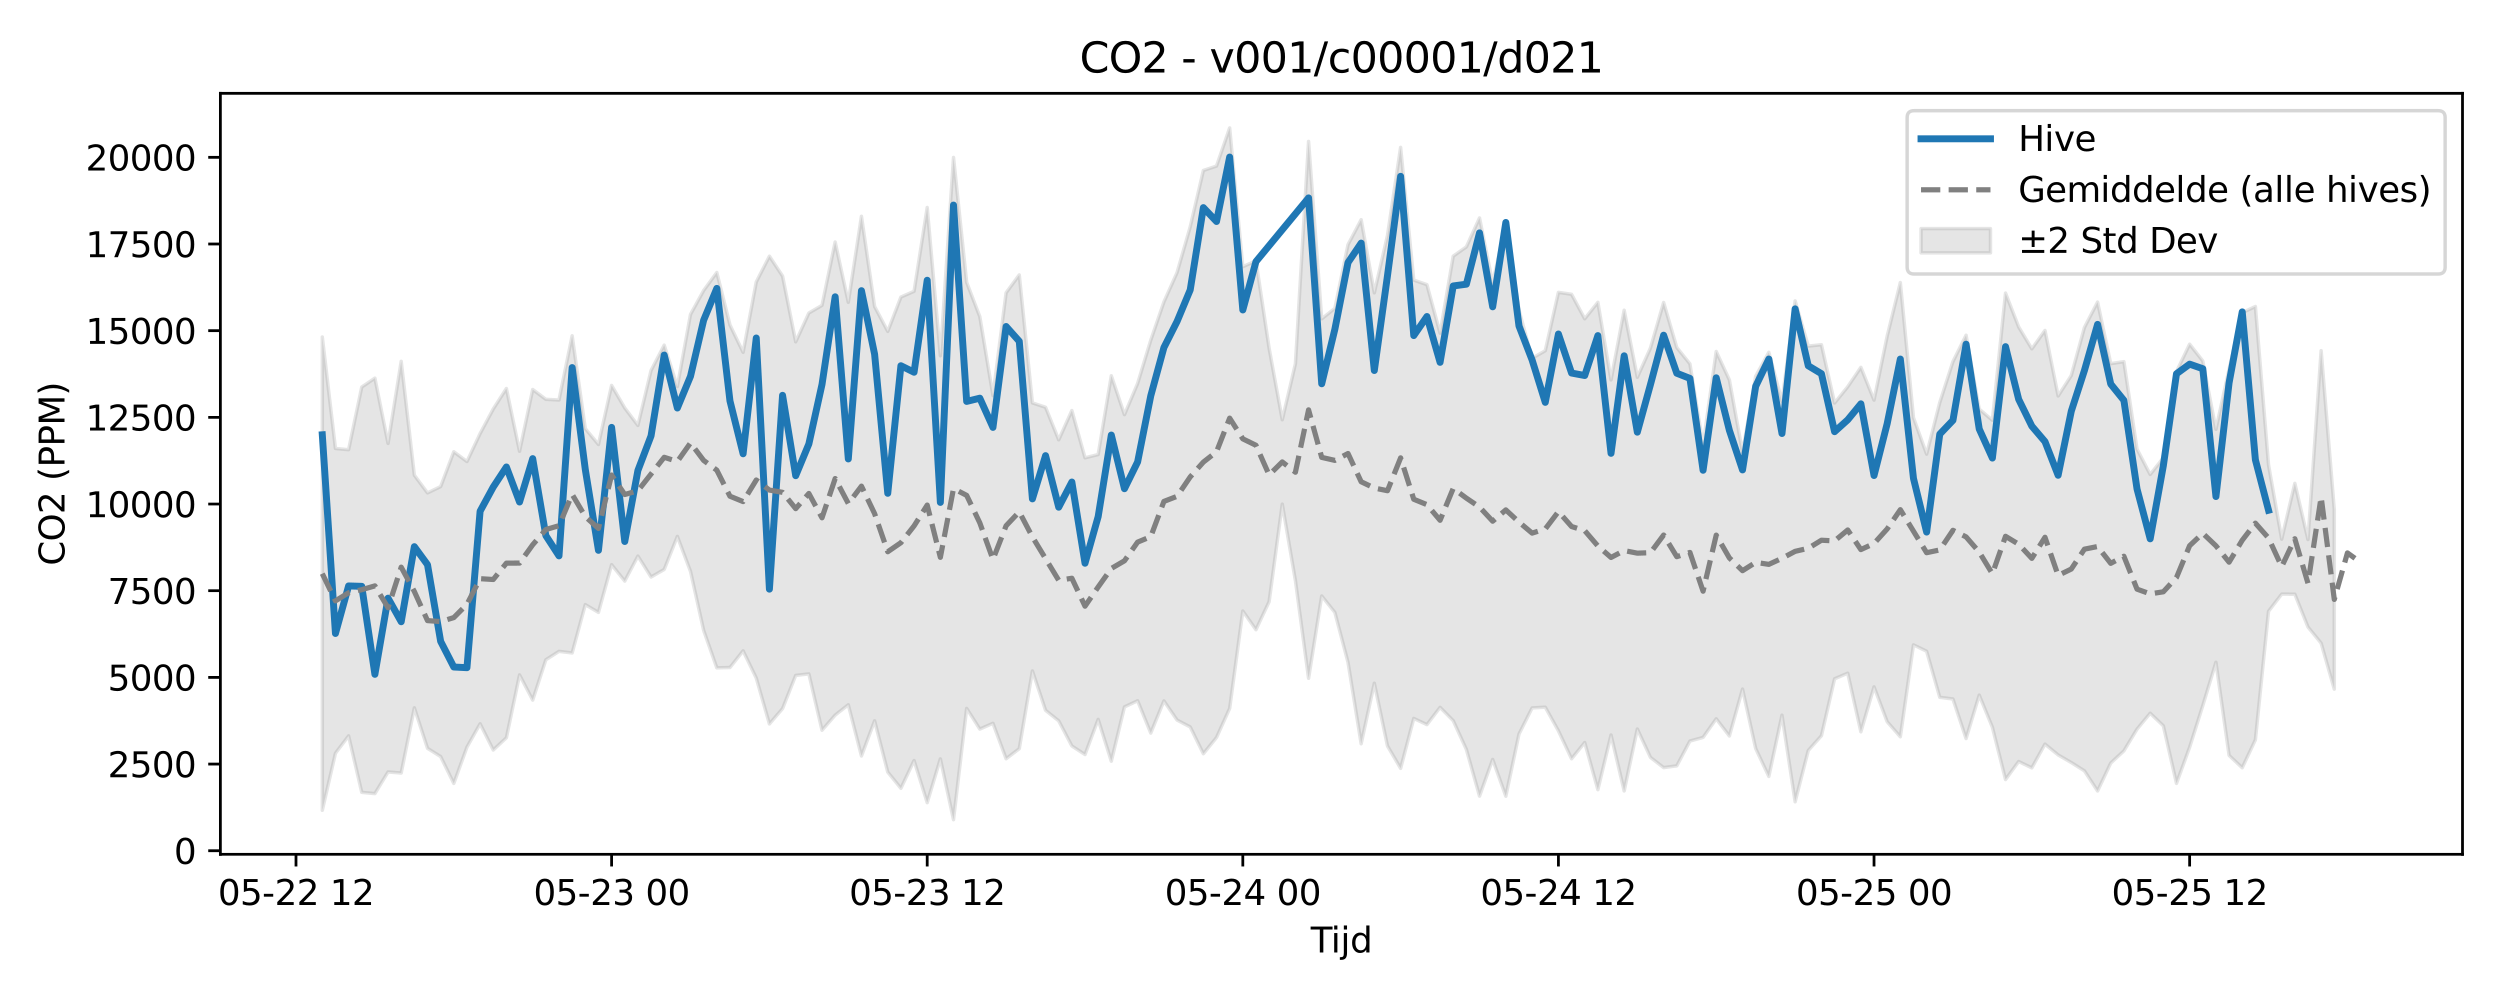 <?xml version="1.0" encoding="utf-8" standalone="no"?>
<!DOCTYPE svg PUBLIC "-//W3C//DTD SVG 1.1//EN"
  "http://www.w3.org/Graphics/SVG/1.1/DTD/svg11.dtd">
<svg xmlns:xlink="http://www.w3.org/1999/xlink" width="720pt" height="288pt" viewBox="0 0 720 288" xmlns="http://www.w3.org/2000/svg" version="1.1">
 <defs>
  <style type="text/css">*{stroke-linejoin: round; stroke-linecap: butt}</style>
 </defs>
 <g id="figure_1">
  <g id="patch_1">
   <path d="M 0 288 
L 720 288 
L 720 0 
L 0 0 
z
" style="fill: #ffffff"/>
  </g>
  <g id="axes_1">
   <g id="patch_2">
    <path d="M 63.47 246.04 
L 709.2 246.04 
L 709.2 26.88 
L 63.47 26.88 
z
" style="fill: #ffffff"/>
   </g>
   <g id="FillBetweenPolyCollection_1">
    <defs>
     <path id="m422fdb9f71" d="M 92.821 -190.948 
L 92.821 -54.625 
L 96.609 -71.061 
L 100.396 -76.075 
L 104.183 -59.799 
L 107.97 -59.438 
L 111.758 -65.676 
L 115.545 -65.373 
L 119.332 -84.146 
L 123.12 -72.485 
L 126.907 -70.106 
L 130.694 -62.361 
L 134.481 -72.821 
L 138.269 -79.545 
L 142.056 -71.996 
L 145.843 -75.524 
L 149.63 -93.636 
L 153.418 -86.373 
L 157.205 -97.991 
L 160.992 -100.406 
L 164.78 -99.948 
L 168.567 -113.867 
L 172.354 -111.625 
L 176.141 -125.377 
L 179.929 -120.646 
L 183.716 -127.853 
L 187.503 -121.816 
L 191.29 -123.994 
L 195.078 -133.522 
L 198.865 -123.439 
L 202.652 -106.45 
L 206.44 -95.656 
L 210.227 -95.756 
L 214.014 -100.557 
L 217.801 -92.726 
L 221.589 -79.505 
L 225.376 -83.924 
L 229.163 -93.48 
L 232.95 -93.916 
L 236.738 -77.69 
L 240.525 -82.037 
L 244.312 -85.028 
L 248.1 -70.269 
L 251.887 -80.404 
L 255.674 -65.638 
L 259.461 -60.966 
L 263.249 -68.969 
L 267.036 -56.829 
L 270.823 -69.446 
L 274.61 -51.922 
L 278.398 -83.982 
L 282.185 -78.02 
L 285.972 -79.689 
L 289.76 -69.478 
L 293.547 -72.38 
L 297.334 -94.777 
L 301.121 -83.423 
L 304.909 -80.396 
L 308.696 -73.161 
L 312.483 -70.69 
L 316.27 -80.816 
L 320.058 -68.766 
L 323.845 -84.403 
L 327.632 -86.184 
L 331.42 -76.872 
L 335.207 -86.14 
L 338.994 -80.619 
L 342.781 -78.638 
L 346.569 -70.921 
L 350.356 -75.596 
L 354.143 -83.992 
L 357.93 -112.03 
L 361.718 -106.64 
L 365.505 -114.723 
L 369.292 -142.817 
L 373.08 -120.758 
L 376.867 -92.64 
L 380.654 -116.365 
L 384.441 -111.619 
L 388.229 -97.233 
L 392.016 -73.786 
L 395.803 -91.236 
L 399.59 -73.176 
L 403.378 -66.712 
L 407.165 -81.093 
L 410.952 -79.309 
L 414.74 -84.278 
L 418.527 -80.445 
L 422.314 -72.169 
L 426.101 -58.717 
L 429.889 -69.278 
L 433.676 -58.687 
L 437.463 -76.573 
L 441.25 -84.109 
L 445.038 -84.329 
L 448.825 -77.517 
L 452.612 -69.471 
L 456.4 -74.154 
L 460.187 -60.564 
L 463.974 -76.321 
L 467.761 -60.206 
L 471.549 -78.045 
L 475.336 -69.867 
L 479.123 -66.929 
L 482.91 -67.434 
L 486.698 -74.581 
L 490.485 -75.623 
L 494.272 -80.983 
L 498.06 -76.041 
L 501.847 -89.546 
L 505.634 -72.434 
L 509.421 -64.38 
L 513.209 -82.028 
L 516.996 -57.079 
L 520.783 -71.865 
L 524.57 -76.105 
L 528.358 -92.501 
L 532.145 -94.121 
L 535.932 -77.233 
L 539.72 -90.185 
L 543.507 -80.142 
L 547.294 -75.803 
L 551.081 -102.276 
L 554.869 -100.438 
L 558.656 -87.167 
L 562.443 -86.692 
L 566.23 -75.29 
L 570.018 -87.81 
L 573.805 -78.551 
L 577.592 -63.486 
L 581.38 -68.685 
L 585.167 -66.849 
L 588.954 -73.694 
L 592.741 -70.583 
L 596.529 -68.382 
L 600.316 -65.993 
L 604.103 -60.2 
L 607.89 -68.237 
L 611.678 -71.747 
L 615.465 -78 
L 619.252 -82.588 
L 623.04 -78.966 
L 626.827 -62.384 
L 630.614 -72.805 
L 634.401 -84.78 
L 638.189 -97.265 
L 641.976 -70.442 
L 645.763 -66.88 
L 649.55 -74.924 
L 653.338 -111.958 
L 657.125 -116.889 
L 660.912 -116.873 
L 664.7 -107.408 
L 668.487 -102.768 
L 672.274 -89.523 
L 672.274 -141.22 
L 672.274 -141.22 
L 668.487 -187.023 
L 664.7 -132.605 
L 660.912 -148.796 
L 657.125 -132.721 
L 653.338 -154.123 
L 649.55 -199.734 
L 645.763 -197.934 
L 641.976 -181.742 
L 638.189 -164.345 
L 634.401 -184.036 
L 630.614 -188.878 
L 626.827 -180.976 
L 623.04 -156.161 
L 619.252 -151.35 
L 615.465 -158.649 
L 611.678 -183.848 
L 607.89 -183.277 
L 604.103 -201.002 
L 600.316 -193.692 
L 596.529 -179.85 
L 592.741 -173.967 
L 588.954 -192.833 
L 585.167 -187.537 
L 581.38 -193.841 
L 577.592 -203.603 
L 573.805 -166.96 
L 570.018 -170.183 
L 566.23 -191.46 
L 562.443 -183.849 
L 558.656 -172.08 
L 554.869 -157.206 
L 551.081 -167.712 
L 547.294 -206.623 
L 543.507 -191.198 
L 539.72 -172.759 
L 535.932 -182.206 
L 532.145 -176.616 
L 528.358 -171.931 
L 524.57 -188.724 
L 520.783 -188.321 
L 516.996 -201.349 
L 513.209 -172.388 
L 509.421 -186.54 
L 505.634 -179.637 
L 501.847 -157.739 
L 498.06 -178.587 
L 494.272 -186.78 
L 490.485 -159.851 
L 486.698 -183.21 
L 482.91 -187.927 
L 479.123 -200.887 
L 475.336 -187.782 
L 471.549 -179.335 
L 467.761 -198.662 
L 463.974 -178.584 
L 460.187 -200.94 
L 456.4 -196.189 
L 452.612 -203.249 
L 448.825 -203.803 
L 445.038 -186.994 
L 441.25 -184.815 
L 437.463 -198.717 
L 433.676 -223.613 
L 429.889 -206.515 
L 426.101 -225.233 
L 422.314 -216.9 
L 418.527 -214.226 
L 414.74 -192.039 
L 410.952 -206.019 
L 407.165 -207.335 
L 403.378 -245.561 
L 399.59 -220.168 
L 395.803 -203.659 
L 392.016 -224.727 
L 388.229 -217.546 
L 384.441 -199.201 
L 380.654 -196.176 
L 376.867 -247.278 
L 373.08 -183.243 
L 369.292 -167.109 
L 365.505 -187.717 
L 361.718 -212.88 
L 357.93 -211.19 
L 354.143 -251.158 
L 350.356 -240.179 
L 346.569 -238.912 
L 342.781 -222.661 
L 338.994 -209.502 
L 335.207 -201.047 
L 331.42 -190.024 
L 327.632 -177.552 
L 323.845 -168.58 
L 320.058 -179.786 
L 316.27 -157.089 
L 312.483 -156.15 
L 308.696 -169.771 
L 304.909 -161.327 
L 301.121 -170.712 
L 297.334 -171.963 
L 293.547 -208.825 
L 289.76 -203.691 
L 285.972 -174.055 
L 282.185 -196.809 
L 278.398 -206.679 
L 274.61 -242.655 
L 270.823 -185.535 
L 267.036 -228.25 
L 263.249 -204.106 
L 259.461 -202.444 
L 255.674 -192.559 
L 251.887 -199.729 
L 248.1 -225.713 
L 244.312 -200.933 
L 240.525 -218.305 
L 236.738 -200.058 
L 232.95 -197.851 
L 229.163 -189.545 
L 225.376 -208.496 
L 221.589 -214.212 
L 217.801 -206.787 
L 214.014 -186.531 
L 210.227 -194.426 
L 206.44 -209.525 
L 202.652 -204.342 
L 198.865 -197.45 
L 195.078 -176.664 
L 191.29 -188.603 
L 187.503 -181.297 
L 183.716 -165.474 
L 179.929 -170.514 
L 176.141 -177.007 
L 172.354 -159.99 
L 168.567 -164.56 
L 164.78 -191.294 
L 160.992 -172.8 
L 157.205 -172.995 
L 153.418 -175.834 
L 149.63 -158.026 
L 145.843 -176.112 
L 142.056 -170.213 
L 138.269 -163.13 
L 134.481 -155.081 
L 130.694 -157.903 
L 126.907 -147.866 
L 123.12 -146.049 
L 119.332 -151.148 
L 115.545 -183.943 
L 111.758 -160.276 
L 107.97 -179.096 
L 104.183 -176.531 
L 100.396 -158.489 
L 96.609 -158.839 
L 92.821 -190.948 
z
" style="stroke: #808080; stroke-opacity: 0.2"/>
    </defs>
    <g clip-path="url(#pbbea46feb4)">
     <use xlink:href="#m422fdb9f71" x="0" y="288" style="fill: #808080; fill-opacity: 0.2; stroke: #808080; stroke-opacity: 0.2"/>
    </g>
   </g>
   <g id="matplotlib.axis_1">
    <g id="xtick_1">
     <g id="line2d_1">
      <defs>
       <path id="meade1141a6" d="M 0 0 
L 0 3.5 
" style="stroke: #000000; stroke-width: 0.8"/>
      </defs>
      <g>
       <use xlink:href="#meade1141a6" x="85.247" y="246.04" style="stroke: #000000; stroke-width: 0.8"/>
      </g>
     </g>
     <g id="text_1">
      <!-- 05-22 12 -->
      <g transform="translate(62.766 260.638) scale(0.1 -0.1)">
       <defs>
        <path id="DejaVuSans-30" d="M 2034 4250 
Q 1547 4250 1301 3770 
Q 1056 3291 1056 2328 
Q 1056 1369 1301 889 
Q 1547 409 2034 409 
Q 2525 409 2770 889 
Q 3016 1369 3016 2328 
Q 3016 3291 2770 3770 
Q 2525 4250 2034 4250 
z
M 2034 4750 
Q 2819 4750 3233 4129 
Q 3647 3509 3647 2328 
Q 3647 1150 3233 529 
Q 2819 -91 2034 -91 
Q 1250 -91 836 529 
Q 422 1150 422 2328 
Q 422 3509 836 4129 
Q 1250 4750 2034 4750 
z
" transform="scale(0.016)"/>
        <path id="DejaVuSans-35" d="M 691 4666 
L 3169 4666 
L 3169 4134 
L 1269 4134 
L 1269 2991 
Q 1406 3038 1543 3061 
Q 1681 3084 1819 3084 
Q 2600 3084 3056 2656 
Q 3513 2228 3513 1497 
Q 3513 744 3044 326 
Q 2575 -91 1722 -91 
Q 1428 -91 1123 -41 
Q 819 9 494 109 
L 494 744 
Q 775 591 1075 516 
Q 1375 441 1709 441 
Q 2250 441 2565 725 
Q 2881 1009 2881 1497 
Q 2881 1984 2565 2268 
Q 2250 2553 1709 2553 
Q 1456 2553 1204 2497 
Q 953 2441 691 2322 
L 691 4666 
z
" transform="scale(0.016)"/>
        <path id="DejaVuSans-2d" d="M 313 2009 
L 1997 2009 
L 1997 1497 
L 313 1497 
L 313 2009 
z
" transform="scale(0.016)"/>
        <path id="DejaVuSans-32" d="M 1228 531 
L 3431 531 
L 3431 0 
L 469 0 
L 469 531 
Q 828 903 1448 1529 
Q 2069 2156 2228 2338 
Q 2531 2678 2651 2914 
Q 2772 3150 2772 3378 
Q 2772 3750 2511 3984 
Q 2250 4219 1831 4219 
Q 1534 4219 1204 4116 
Q 875 4013 500 3803 
L 500 4441 
Q 881 4594 1212 4672 
Q 1544 4750 1819 4750 
Q 2544 4750 2975 4387 
Q 3406 4025 3406 3419 
Q 3406 3131 3298 2873 
Q 3191 2616 2906 2266 
Q 2828 2175 2409 1742 
Q 1991 1309 1228 531 
z
" transform="scale(0.016)"/>
        <path id="DejaVuSans-20" transform="scale(0.016)"/>
        <path id="DejaVuSans-31" d="M 794 531 
L 1825 531 
L 1825 4091 
L 703 3866 
L 703 4441 
L 1819 4666 
L 2450 4666 
L 2450 531 
L 3481 531 
L 3481 0 
L 794 0 
L 794 531 
z
" transform="scale(0.016)"/>
       </defs>
       <use xlink:href="#DejaVuSans-30"/>
       <use xlink:href="#DejaVuSans-35" transform="translate(63.623 0)"/>
       <use xlink:href="#DejaVuSans-2d" transform="translate(127.246 0)"/>
       <use xlink:href="#DejaVuSans-32" transform="translate(163.33 0)"/>
       <use xlink:href="#DejaVuSans-32" transform="translate(226.953 0)"/>
       <use xlink:href="#DejaVuSans-20" transform="translate(290.576 0)"/>
       <use xlink:href="#DejaVuSans-31" transform="translate(322.363 0)"/>
       <use xlink:href="#DejaVuSans-32" transform="translate(385.986 0)"/>
      </g>
     </g>
    </g>
    <g id="xtick_2">
     <g id="line2d_2">
      <g>
       <use xlink:href="#meade1141a6" x="176.141" y="246.04" style="stroke: #000000; stroke-width: 0.8"/>
      </g>
     </g>
     <g id="text_2">
      <!-- 05-23 00 -->
      <g transform="translate(153.661 260.638) scale(0.1 -0.1)">
       <defs>
        <path id="DejaVuSans-33" d="M 2597 2516 
Q 3050 2419 3304 2112 
Q 3559 1806 3559 1356 
Q 3559 666 3084 287 
Q 2609 -91 1734 -91 
Q 1441 -91 1130 -33 
Q 819 25 488 141 
L 488 750 
Q 750 597 1062 519 
Q 1375 441 1716 441 
Q 2309 441 2620 675 
Q 2931 909 2931 1356 
Q 2931 1769 2642 2001 
Q 2353 2234 1838 2234 
L 1294 2234 
L 1294 2753 
L 1863 2753 
Q 2328 2753 2575 2939 
Q 2822 3125 2822 3475 
Q 2822 3834 2567 4026 
Q 2313 4219 1838 4219 
Q 1578 4219 1281 4162 
Q 984 4106 628 3988 
L 628 4550 
Q 988 4650 1302 4700 
Q 1616 4750 1894 4750 
Q 2613 4750 3031 4423 
Q 3450 4097 3450 3541 
Q 3450 3153 3228 2886 
Q 3006 2619 2597 2516 
z
" transform="scale(0.016)"/>
       </defs>
       <use xlink:href="#DejaVuSans-30"/>
       <use xlink:href="#DejaVuSans-35" transform="translate(63.623 0)"/>
       <use xlink:href="#DejaVuSans-2d" transform="translate(127.246 0)"/>
       <use xlink:href="#DejaVuSans-32" transform="translate(163.33 0)"/>
       <use xlink:href="#DejaVuSans-33" transform="translate(226.953 0)"/>
       <use xlink:href="#DejaVuSans-20" transform="translate(290.576 0)"/>
       <use xlink:href="#DejaVuSans-30" transform="translate(322.363 0)"/>
       <use xlink:href="#DejaVuSans-30" transform="translate(385.986 0)"/>
      </g>
     </g>
    </g>
    <g id="xtick_3">
     <g id="line2d_3">
      <g>
       <use xlink:href="#meade1141a6" x="267.036" y="246.04" style="stroke: #000000; stroke-width: 0.8"/>
      </g>
     </g>
     <g id="text_3">
      <!-- 05-23 12 -->
      <g transform="translate(244.555 260.638) scale(0.1 -0.1)">
       <use xlink:href="#DejaVuSans-30"/>
       <use xlink:href="#DejaVuSans-35" transform="translate(63.623 0)"/>
       <use xlink:href="#DejaVuSans-2d" transform="translate(127.246 0)"/>
       <use xlink:href="#DejaVuSans-32" transform="translate(163.33 0)"/>
       <use xlink:href="#DejaVuSans-33" transform="translate(226.953 0)"/>
       <use xlink:href="#DejaVuSans-20" transform="translate(290.576 0)"/>
       <use xlink:href="#DejaVuSans-31" transform="translate(322.363 0)"/>
       <use xlink:href="#DejaVuSans-32" transform="translate(385.986 0)"/>
      </g>
     </g>
    </g>
    <g id="xtick_4">
     <g id="line2d_4">
      <g>
       <use xlink:href="#meade1141a6" x="357.93" y="246.04" style="stroke: #000000; stroke-width: 0.8"/>
      </g>
     </g>
     <g id="text_4">
      <!-- 05-24 00 -->
      <g transform="translate(335.45 260.638) scale(0.1 -0.1)">
       <defs>
        <path id="DejaVuSans-34" d="M 2419 4116 
L 825 1625 
L 2419 1625 
L 2419 4116 
z
M 2253 4666 
L 3047 4666 
L 3047 1625 
L 3713 1625 
L 3713 1100 
L 3047 1100 
L 3047 0 
L 2419 0 
L 2419 1100 
L 313 1100 
L 313 1709 
L 2253 4666 
z
" transform="scale(0.016)"/>
       </defs>
       <use xlink:href="#DejaVuSans-30"/>
       <use xlink:href="#DejaVuSans-35" transform="translate(63.623 0)"/>
       <use xlink:href="#DejaVuSans-2d" transform="translate(127.246 0)"/>
       <use xlink:href="#DejaVuSans-32" transform="translate(163.33 0)"/>
       <use xlink:href="#DejaVuSans-34" transform="translate(226.953 0)"/>
       <use xlink:href="#DejaVuSans-20" transform="translate(290.576 0)"/>
       <use xlink:href="#DejaVuSans-30" transform="translate(322.363 0)"/>
       <use xlink:href="#DejaVuSans-30" transform="translate(385.986 0)"/>
      </g>
     </g>
    </g>
    <g id="xtick_5">
     <g id="line2d_5">
      <g>
       <use xlink:href="#meade1141a6" x="448.825" y="246.04" style="stroke: #000000; stroke-width: 0.8"/>
      </g>
     </g>
     <g id="text_5">
      <!-- 05-24 12 -->
      <g transform="translate(426.345 260.638) scale(0.1 -0.1)">
       <use xlink:href="#DejaVuSans-30"/>
       <use xlink:href="#DejaVuSans-35" transform="translate(63.623 0)"/>
       <use xlink:href="#DejaVuSans-2d" transform="translate(127.246 0)"/>
       <use xlink:href="#DejaVuSans-32" transform="translate(163.33 0)"/>
       <use xlink:href="#DejaVuSans-34" transform="translate(226.953 0)"/>
       <use xlink:href="#DejaVuSans-20" transform="translate(290.576 0)"/>
       <use xlink:href="#DejaVuSans-31" transform="translate(322.363 0)"/>
       <use xlink:href="#DejaVuSans-32" transform="translate(385.986 0)"/>
      </g>
     </g>
    </g>
    <g id="xtick_6">
     <g id="line2d_6">
      <g>
       <use xlink:href="#meade1141a6" x="539.72" y="246.04" style="stroke: #000000; stroke-width: 0.8"/>
      </g>
     </g>
     <g id="text_6">
      <!-- 05-25 00 -->
      <g transform="translate(517.239 260.638) scale(0.1 -0.1)">
       <use xlink:href="#DejaVuSans-30"/>
       <use xlink:href="#DejaVuSans-35" transform="translate(63.623 0)"/>
       <use xlink:href="#DejaVuSans-2d" transform="translate(127.246 0)"/>
       <use xlink:href="#DejaVuSans-32" transform="translate(163.33 0)"/>
       <use xlink:href="#DejaVuSans-35" transform="translate(226.953 0)"/>
       <use xlink:href="#DejaVuSans-20" transform="translate(290.576 0)"/>
       <use xlink:href="#DejaVuSans-30" transform="translate(322.363 0)"/>
       <use xlink:href="#DejaVuSans-30" transform="translate(385.986 0)"/>
      </g>
     </g>
    </g>
    <g id="xtick_7">
     <g id="line2d_7">
      <g>
       <use xlink:href="#meade1141a6" x="630.614" y="246.04" style="stroke: #000000; stroke-width: 0.8"/>
      </g>
     </g>
     <g id="text_7">
      <!-- 05-25 12 -->
      <g transform="translate(608.134 260.638) scale(0.1 -0.1)">
       <use xlink:href="#DejaVuSans-30"/>
       <use xlink:href="#DejaVuSans-35" transform="translate(63.623 0)"/>
       <use xlink:href="#DejaVuSans-2d" transform="translate(127.246 0)"/>
       <use xlink:href="#DejaVuSans-32" transform="translate(163.33 0)"/>
       <use xlink:href="#DejaVuSans-35" transform="translate(226.953 0)"/>
       <use xlink:href="#DejaVuSans-20" transform="translate(290.576 0)"/>
       <use xlink:href="#DejaVuSans-31" transform="translate(322.363 0)"/>
       <use xlink:href="#DejaVuSans-32" transform="translate(385.986 0)"/>
      </g>
     </g>
    </g>
    <g id="text_8">
     <!-- Tijd -->
     <g transform="translate(377.485 274.317) scale(0.1 -0.1)">
      <defs>
       <path id="DejaVuSans-54" d="M -19 4666 
L 3928 4666 
L 3928 4134 
L 2272 4134 
L 2272 0 
L 1638 0 
L 1638 4134 
L -19 4134 
L -19 4666 
z
" transform="scale(0.016)"/>
       <path id="DejaVuSans-69" d="M 603 3500 
L 1178 3500 
L 1178 0 
L 603 0 
L 603 3500 
z
M 603 4863 
L 1178 4863 
L 1178 4134 
L 603 4134 
L 603 4863 
z
" transform="scale(0.016)"/>
       <path id="DejaVuSans-6a" d="M 603 3500 
L 1178 3500 
L 1178 -63 
Q 1178 -731 923 -1031 
Q 669 -1331 103 -1331 
L -116 -1331 
L -116 -844 
L 38 -844 
Q 366 -844 484 -692 
Q 603 -541 603 -63 
L 603 3500 
z
M 603 4863 
L 1178 4863 
L 1178 4134 
L 603 4134 
L 603 4863 
z
" transform="scale(0.016)"/>
       <path id="DejaVuSans-64" d="M 2906 2969 
L 2906 4863 
L 3481 4863 
L 3481 0 
L 2906 0 
L 2906 525 
Q 2725 213 2448 61 
Q 2172 -91 1784 -91 
Q 1150 -91 751 415 
Q 353 922 353 1747 
Q 353 2572 751 3078 
Q 1150 3584 1784 3584 
Q 2172 3584 2448 3432 
Q 2725 3281 2906 2969 
z
M 947 1747 
Q 947 1113 1208 752 
Q 1469 391 1925 391 
Q 2381 391 2643 752 
Q 2906 1113 2906 1747 
Q 2906 2381 2643 2742 
Q 2381 3103 1925 3103 
Q 1469 3103 1208 2742 
Q 947 2381 947 1747 
z
" transform="scale(0.016)"/>
      </defs>
      <use xlink:href="#DejaVuSans-54"/>
      <use xlink:href="#DejaVuSans-69" transform="translate(57.959 0)"/>
      <use xlink:href="#DejaVuSans-6a" transform="translate(85.742 0)"/>
      <use xlink:href="#DejaVuSans-64" transform="translate(113.525 0)"/>
     </g>
    </g>
   </g>
   <g id="matplotlib.axis_2">
    <g id="ytick_1">
     <g id="line2d_8">
      <defs>
       <path id="m7605acd6dc" d="M 0 0 
L -3.5 0 
" style="stroke: #000000; stroke-width: 0.8"/>
      </defs>
      <g>
       <use xlink:href="#m7605acd6dc" x="63.47" y="245.012" style="stroke: #000000; stroke-width: 0.8"/>
      </g>
     </g>
     <g id="text_9">
      <!-- 0 -->
      <g transform="translate(50.108 248.811) scale(0.1 -0.1)">
       <use xlink:href="#DejaVuSans-30"/>
      </g>
     </g>
    </g>
    <g id="ytick_2">
     <g id="line2d_9">
      <g>
       <use xlink:href="#m7605acd6dc" x="63.47" y="220.05" style="stroke: #000000; stroke-width: 0.8"/>
      </g>
     </g>
     <g id="text_10">
      <!-- 2500 -->
      <g transform="translate(31.02 223.849) scale(0.1 -0.1)">
       <use xlink:href="#DejaVuSans-32"/>
       <use xlink:href="#DejaVuSans-35" transform="translate(63.623 0)"/>
       <use xlink:href="#DejaVuSans-30" transform="translate(127.246 0)"/>
       <use xlink:href="#DejaVuSans-30" transform="translate(190.869 0)"/>
      </g>
     </g>
    </g>
    <g id="ytick_3">
     <g id="line2d_10">
      <g>
       <use xlink:href="#m7605acd6dc" x="63.47" y="195.087" style="stroke: #000000; stroke-width: 0.8"/>
      </g>
     </g>
     <g id="text_11">
      <!-- 5000 -->
      <g transform="translate(31.02 198.886) scale(0.1 -0.1)">
       <use xlink:href="#DejaVuSans-35"/>
       <use xlink:href="#DejaVuSans-30" transform="translate(63.623 0)"/>
       <use xlink:href="#DejaVuSans-30" transform="translate(127.246 0)"/>
       <use xlink:href="#DejaVuSans-30" transform="translate(190.869 0)"/>
      </g>
     </g>
    </g>
    <g id="ytick_4">
     <g id="line2d_11">
      <g>
       <use xlink:href="#m7605acd6dc" x="63.47" y="170.124" style="stroke: #000000; stroke-width: 0.8"/>
      </g>
     </g>
     <g id="text_12">
      <!-- 7500 -->
      <g transform="translate(31.02 173.924) scale(0.1 -0.1)">
       <defs>
        <path id="DejaVuSans-37" d="M 525 4666 
L 3525 4666 
L 3525 4397 
L 1831 0 
L 1172 0 
L 2766 4134 
L 525 4134 
L 525 4666 
z
" transform="scale(0.016)"/>
       </defs>
       <use xlink:href="#DejaVuSans-37"/>
       <use xlink:href="#DejaVuSans-35" transform="translate(63.623 0)"/>
       <use xlink:href="#DejaVuSans-30" transform="translate(127.246 0)"/>
       <use xlink:href="#DejaVuSans-30" transform="translate(190.869 0)"/>
      </g>
     </g>
    </g>
    <g id="ytick_5">
     <g id="line2d_12">
      <g>
       <use xlink:href="#m7605acd6dc" x="63.47" y="145.162" style="stroke: #000000; stroke-width: 0.8"/>
      </g>
     </g>
     <g id="text_13">
      <!-- 10000 -->
      <g transform="translate(24.657 148.961) scale(0.1 -0.1)">
       <use xlink:href="#DejaVuSans-31"/>
       <use xlink:href="#DejaVuSans-30" transform="translate(63.623 0)"/>
       <use xlink:href="#DejaVuSans-30" transform="translate(127.246 0)"/>
       <use xlink:href="#DejaVuSans-30" transform="translate(190.869 0)"/>
       <use xlink:href="#DejaVuSans-30" transform="translate(254.492 0)"/>
      </g>
     </g>
    </g>
    <g id="ytick_6">
     <g id="line2d_13">
      <g>
       <use xlink:href="#m7605acd6dc" x="63.47" y="120.199" style="stroke: #000000; stroke-width: 0.8"/>
      </g>
     </g>
     <g id="text_14">
      <!-- 12500 -->
      <g transform="translate(24.657 123.998) scale(0.1 -0.1)">
       <use xlink:href="#DejaVuSans-31"/>
       <use xlink:href="#DejaVuSans-32" transform="translate(63.623 0)"/>
       <use xlink:href="#DejaVuSans-35" transform="translate(127.246 0)"/>
       <use xlink:href="#DejaVuSans-30" transform="translate(190.869 0)"/>
       <use xlink:href="#DejaVuSans-30" transform="translate(254.492 0)"/>
      </g>
     </g>
    </g>
    <g id="ytick_7">
     <g id="line2d_14">
      <g>
       <use xlink:href="#m7605acd6dc" x="63.47" y="95.237" style="stroke: #000000; stroke-width: 0.8"/>
      </g>
     </g>
     <g id="text_15">
      <!-- 15000 -->
      <g transform="translate(24.657 99.036) scale(0.1 -0.1)">
       <use xlink:href="#DejaVuSans-31"/>
       <use xlink:href="#DejaVuSans-35" transform="translate(63.623 0)"/>
       <use xlink:href="#DejaVuSans-30" transform="translate(127.246 0)"/>
       <use xlink:href="#DejaVuSans-30" transform="translate(190.869 0)"/>
       <use xlink:href="#DejaVuSans-30" transform="translate(254.492 0)"/>
      </g>
     </g>
    </g>
    <g id="ytick_8">
     <g id="line2d_15">
      <g>
       <use xlink:href="#m7605acd6dc" x="63.47" y="70.274" style="stroke: #000000; stroke-width: 0.8"/>
      </g>
     </g>
     <g id="text_16">
      <!-- 17500 -->
      <g transform="translate(24.657 74.073) scale(0.1 -0.1)">
       <use xlink:href="#DejaVuSans-31"/>
       <use xlink:href="#DejaVuSans-37" transform="translate(63.623 0)"/>
       <use xlink:href="#DejaVuSans-35" transform="translate(127.246 0)"/>
       <use xlink:href="#DejaVuSans-30" transform="translate(190.869 0)"/>
       <use xlink:href="#DejaVuSans-30" transform="translate(254.492 0)"/>
      </g>
     </g>
    </g>
    <g id="ytick_9">
     <g id="line2d_16">
      <g>
       <use xlink:href="#m7605acd6dc" x="63.47" y="45.311" style="stroke: #000000; stroke-width: 0.8"/>
      </g>
     </g>
     <g id="text_17">
      <!-- 20000 -->
      <g transform="translate(24.657 49.111) scale(0.1 -0.1)">
       <use xlink:href="#DejaVuSans-32"/>
       <use xlink:href="#DejaVuSans-30" transform="translate(63.623 0)"/>
       <use xlink:href="#DejaVuSans-30" transform="translate(127.246 0)"/>
       <use xlink:href="#DejaVuSans-30" transform="translate(190.869 0)"/>
       <use xlink:href="#DejaVuSans-30" transform="translate(254.492 0)"/>
      </g>
     </g>
    </g>
    <g id="text_18">
     <!-- CO2 (PPM) -->
     <g transform="translate(18.578 162.903) rotate(-90) scale(0.1 -0.1)">
      <defs>
       <path id="DejaVuSans-43" d="M 4122 4306 
L 4122 3641 
Q 3803 3938 3442 4084 
Q 3081 4231 2675 4231 
Q 1875 4231 1450 3742 
Q 1025 3253 1025 2328 
Q 1025 1406 1450 917 
Q 1875 428 2675 428 
Q 3081 428 3442 575 
Q 3803 722 4122 1019 
L 4122 359 
Q 3791 134 3420 21 
Q 3050 -91 2638 -91 
Q 1578 -91 968 557 
Q 359 1206 359 2328 
Q 359 3453 968 4101 
Q 1578 4750 2638 4750 
Q 3056 4750 3426 4639 
Q 3797 4528 4122 4306 
z
" transform="scale(0.016)"/>
       <path id="DejaVuSans-4f" d="M 2522 4238 
Q 1834 4238 1429 3725 
Q 1025 3213 1025 2328 
Q 1025 1447 1429 934 
Q 1834 422 2522 422 
Q 3209 422 3611 934 
Q 4013 1447 4013 2328 
Q 4013 3213 3611 3725 
Q 3209 4238 2522 4238 
z
M 2522 4750 
Q 3503 4750 4090 4092 
Q 4678 3434 4678 2328 
Q 4678 1225 4090 567 
Q 3503 -91 2522 -91 
Q 1538 -91 948 565 
Q 359 1222 359 2328 
Q 359 3434 948 4092 
Q 1538 4750 2522 4750 
z
" transform="scale(0.016)"/>
       <path id="DejaVuSans-28" d="M 1984 4856 
Q 1566 4138 1362 3434 
Q 1159 2731 1159 2009 
Q 1159 1288 1364 580 
Q 1569 -128 1984 -844 
L 1484 -844 
Q 1016 -109 783 600 
Q 550 1309 550 2009 
Q 550 2706 781 3412 
Q 1013 4119 1484 4856 
L 1984 4856 
z
" transform="scale(0.016)"/>
       <path id="DejaVuSans-50" d="M 1259 4147 
L 1259 2394 
L 2053 2394 
Q 2494 2394 2734 2622 
Q 2975 2850 2975 3272 
Q 2975 3691 2734 3919 
Q 2494 4147 2053 4147 
L 1259 4147 
z
M 628 4666 
L 2053 4666 
Q 2838 4666 3239 4311 
Q 3641 3956 3641 3272 
Q 3641 2581 3239 2228 
Q 2838 1875 2053 1875 
L 1259 1875 
L 1259 0 
L 628 0 
L 628 4666 
z
" transform="scale(0.016)"/>
       <path id="DejaVuSans-4d" d="M 628 4666 
L 1569 4666 
L 2759 1491 
L 3956 4666 
L 4897 4666 
L 4897 0 
L 4281 0 
L 4281 4097 
L 3078 897 
L 2444 897 
L 1241 4097 
L 1241 0 
L 628 0 
L 628 4666 
z
" transform="scale(0.016)"/>
       <path id="DejaVuSans-29" d="M 513 4856 
L 1013 4856 
Q 1481 4119 1714 3412 
Q 1947 2706 1947 2009 
Q 1947 1309 1714 600 
Q 1481 -109 1013 -844 
L 513 -844 
Q 928 -128 1133 580 
Q 1338 1288 1338 2009 
Q 1338 2731 1133 3434 
Q 928 4138 513 4856 
z
" transform="scale(0.016)"/>
      </defs>
      <use xlink:href="#DejaVuSans-43"/>
      <use xlink:href="#DejaVuSans-4f" transform="translate(69.824 0)"/>
      <use xlink:href="#DejaVuSans-32" transform="translate(148.535 0)"/>
      <use xlink:href="#DejaVuSans-20" transform="translate(212.158 0)"/>
      <use xlink:href="#DejaVuSans-28" transform="translate(243.945 0)"/>
      <use xlink:href="#DejaVuSans-50" transform="translate(282.959 0)"/>
      <use xlink:href="#DejaVuSans-50" transform="translate(343.262 0)"/>
      <use xlink:href="#DejaVuSans-4d" transform="translate(403.564 0)"/>
      <use xlink:href="#DejaVuSans-29" transform="translate(489.844 0)"/>
     </g>
    </g>
   </g>
   <g id="line2d_17">
    <path d="M 92.821 125.222 
L 96.609 182.441 
L 100.396 168.75 
L 104.183 168.866 
L 107.97 194.205 
L 111.758 172.274 
L 115.545 179.061 
L 119.332 157.443 
L 123.12 162.621 
L 126.907 184.713 
L 130.694 192.101 
L 134.481 192.294 
L 138.269 147.232 
L 142.056 140.256 
L 145.843 134.491 
L 149.63 144.579 
L 153.418 132.085 
L 157.205 154.251 
L 160.992 160.089 
L 164.78 105.864 
L 168.567 135.217 
L 172.354 158.495 
L 176.141 123.088 
L 179.929 155.949 
L 183.716 135.496 
L 187.503 125.531 
L 191.29 102.256 
L 195.078 117.508 
L 198.865 108.37 
L 202.652 92.214 
L 206.44 83.061 
L 210.227 115.456 
L 214.014 130.687 
L 217.801 97.347 
L 221.589 169.675 
L 225.376 113.854 
L 229.163 136.997 
L 232.95 127.858 
L 236.738 110.703 
L 240.525 85.481 
L 244.312 132.175 
L 248.1 83.717 
L 251.887 102.026 
L 255.674 142.071 
L 259.461 105.335 
L 263.249 107.204 
L 267.036 80.715 
L 270.823 144.692 
L 274.61 59.061 
L 278.398 115.606 
L 282.185 114.677 
L 285.972 123.088 
L 289.76 94.032 
L 293.547 98.285 
L 297.334 143.674 
L 301.121 131.226 
L 304.909 146.075 
L 308.696 138.826 
L 312.483 162.211 
L 316.27 148.791 
L 320.058 125.298 
L 323.845 140.746 
L 327.632 133.045 
L 331.42 113.992 
L 335.207 100.096 
L 338.994 92.577 
L 342.781 83.494 
L 346.569 59.796 
L 350.356 63.79 
L 354.143 45.235 
L 357.93 89.265 
L 361.718 75.336 
L 376.867 56.997 
L 380.654 110.524 
L 384.441 94.817 
L 388.229 75.616 
L 392.016 70.014 
L 395.803 106.704 
L 399.59 79.44 
L 403.378 50.783 
L 407.165 96.644 
L 410.952 91.159 
L 414.74 104.353 
L 418.527 82.356 
L 422.314 81.847 
L 426.101 67.069 
L 429.889 88.36 
L 433.676 64.068 
L 437.463 93.879 
L 441.25 103.684 
L 445.038 115.876 
L 448.825 96.195 
L 452.612 107.438 
L 456.4 108.147 
L 460.187 96.654 
L 463.974 130.559 
L 467.761 102.476 
L 471.549 124.466 
L 475.336 110.728 
L 479.123 96.54 
L 482.91 107.488 
L 486.698 108.976 
L 490.485 135.433 
L 494.272 108.813 
L 498.06 123.934 
L 501.847 135.333 
L 505.634 111.259 
L 509.421 103.409 
L 513.209 124.846 
L 516.996 88.956 
L 520.783 105.345 
L 524.57 107.623 
L 528.358 124.323 
L 532.145 120.911 
L 535.932 116.302 
L 539.72 136.947 
L 543.507 122.003 
L 547.294 103.408 
L 551.081 137.786 
L 554.869 153.236 
L 558.656 125.029 
L 562.443 121.058 
L 566.23 99.134 
L 570.018 123.551 
L 573.805 131.922 
L 577.592 99.836 
L 581.38 115.01 
L 585.167 122.729 
L 588.954 127.179 
L 592.741 136.879 
L 596.529 118.422 
L 600.316 106.694 
L 604.103 93.424 
L 607.89 110.604 
L 611.678 115.296 
L 615.465 140.835 
L 619.252 155.182 
L 623.04 134.138 
L 626.827 107.648 
L 630.614 104.872 
L 634.401 106.19 
L 638.189 143.002 
L 641.976 110.241 
L 645.763 89.825 
L 649.55 132.411 
L 653.338 146.949 
L 653.338 146.949 
" clip-path="url(#pbbea46feb4)" style="fill: none; stroke: #1f77b4; stroke-width: 2; stroke-linecap: square"/>
   </g>
   <g id="line2d_18">
    <path d="M 92.821 165.213 
L 96.609 173.05 
L 100.396 170.718 
L 104.183 169.835 
L 107.97 168.733 
L 111.758 175.024 
L 115.545 163.342 
L 119.332 170.353 
L 123.12 178.733 
L 126.907 179.014 
L 130.694 177.868 
L 134.481 174.049 
L 138.269 166.662 
L 142.056 166.895 
L 145.843 162.182 
L 149.63 162.169 
L 153.418 156.896 
L 157.205 152.507 
L 160.992 151.397 
L 164.78 142.379 
L 168.567 148.786 
L 172.354 152.192 
L 176.141 136.808 
L 179.929 142.42 
L 183.716 141.337 
L 191.29 131.701 
L 195.078 132.907 
L 198.865 127.556 
L 202.652 132.604 
L 206.44 135.41 
L 210.227 142.909 
L 214.014 144.456 
L 217.801 138.243 
L 221.589 141.142 
L 225.376 141.79 
L 229.163 146.488 
L 232.95 142.117 
L 236.738 149.126 
L 240.525 137.829 
L 244.312 145.019 
L 248.1 140.009 
L 251.887 147.933 
L 255.674 158.901 
L 259.461 156.295 
L 263.249 151.463 
L 267.036 145.461 
L 270.823 160.51 
L 274.61 140.711 
L 278.398 142.669 
L 282.185 150.586 
L 285.972 161.128 
L 289.76 151.416 
L 293.547 147.398 
L 297.334 154.63 
L 304.909 167.138 
L 308.696 166.534 
L 312.483 174.58 
L 316.27 169.047 
L 320.058 163.724 
L 323.845 161.509 
L 327.632 156.132 
L 331.42 154.552 
L 335.207 144.407 
L 338.994 142.94 
L 342.781 137.351 
L 346.569 133.084 
L 350.356 130.113 
L 354.143 120.425 
L 357.93 126.39 
L 361.718 128.24 
L 365.505 136.78 
L 369.292 133.037 
L 373.08 135.999 
L 376.867 118.041 
L 380.654 131.729 
L 384.441 132.59 
L 388.229 130.61 
L 392.016 138.744 
L 395.803 140.552 
L 399.59 141.328 
L 403.378 131.863 
L 407.165 143.786 
L 410.952 145.336 
L 414.74 149.841 
L 418.527 140.665 
L 422.314 143.465 
L 426.101 146.025 
L 429.889 150.104 
L 433.676 146.85 
L 437.463 150.355 
L 441.25 153.538 
L 445.038 152.338 
L 448.825 147.34 
L 452.612 151.64 
L 456.4 152.828 
L 460.187 157.248 
L 463.974 160.548 
L 467.761 158.566 
L 471.549 159.31 
L 475.336 159.175 
L 479.123 154.092 
L 482.91 160.32 
L 486.698 159.105 
L 490.485 170.263 
L 494.272 154.119 
L 498.06 160.686 
L 501.847 164.357 
L 505.634 161.964 
L 509.421 162.54 
L 513.209 160.792 
L 516.996 158.786 
L 520.783 157.907 
L 524.57 155.585 
L 528.358 155.784 
L 532.145 152.631 
L 535.932 158.28 
L 539.72 156.528 
L 543.507 152.33 
L 547.294 146.787 
L 554.869 159.178 
L 558.656 158.376 
L 562.443 152.73 
L 566.23 154.625 
L 570.018 159.004 
L 573.805 165.244 
L 577.592 154.456 
L 581.38 156.737 
L 585.167 160.807 
L 588.954 154.736 
L 592.741 165.725 
L 596.529 163.884 
L 600.316 158.157 
L 604.103 157.399 
L 607.89 162.243 
L 611.678 160.202 
L 615.465 169.676 
L 619.252 171.031 
L 623.04 170.437 
L 626.827 166.32 
L 630.614 157.159 
L 634.401 153.592 
L 638.189 157.195 
L 641.976 161.908 
L 645.763 155.593 
L 649.55 150.671 
L 653.338 154.96 
L 657.125 163.195 
L 660.912 155.165 
L 664.7 167.993 
L 668.487 143.105 
L 672.274 172.628 
L 676.061 159.244 
L 679.849 161.952 
L 679.849 161.952 
" clip-path="url(#pbbea46feb4)" style="fill: none; stroke-dasharray: 5.55,2.4; stroke-dashoffset: 0; stroke: #808080; stroke-width: 1.5"/>
   </g>
   <g id="patch_3">
    <path d="M 63.47 246.04 
L 63.47 26.88 
" style="fill: none; stroke: #000000; stroke-width: 0.8; stroke-linejoin: miter; stroke-linecap: square"/>
   </g>
   <g id="patch_4">
    <path d="M 709.2 246.04 
L 709.2 26.88 
" style="fill: none; stroke: #000000; stroke-width: 0.8; stroke-linejoin: miter; stroke-linecap: square"/>
   </g>
   <g id="patch_5">
    <path d="M 63.47 246.04 
L 709.2 246.04 
" style="fill: none; stroke: #000000; stroke-width: 0.8; stroke-linejoin: miter; stroke-linecap: square"/>
   </g>
   <g id="patch_6">
    <path d="M 63.47 26.88 
L 709.2 26.88 
" style="fill: none; stroke: #000000; stroke-width: 0.8; stroke-linejoin: miter; stroke-linecap: square"/>
   </g>
   <g id="text_19">
    <!-- CO2 - v001/c00001/d021 -->
    <g transform="translate(310.932 20.88) scale(0.12 -0.12)">
     <defs>
      <path id="DejaVuSans-76" d="M 191 3500 
L 800 3500 
L 1894 563 
L 2988 3500 
L 3597 3500 
L 2284 0 
L 1503 0 
L 191 3500 
z
" transform="scale(0.016)"/>
      <path id="DejaVuSans-2f" d="M 1625 4666 
L 2156 4666 
L 531 -594 
L 0 -594 
L 1625 4666 
z
" transform="scale(0.016)"/>
      <path id="DejaVuSans-63" d="M 3122 3366 
L 3122 2828 
Q 2878 2963 2633 3030 
Q 2388 3097 2138 3097 
Q 1578 3097 1268 2742 
Q 959 2388 959 1747 
Q 959 1106 1268 751 
Q 1578 397 2138 397 
Q 2388 397 2633 464 
Q 2878 531 3122 666 
L 3122 134 
Q 2881 22 2623 -34 
Q 2366 -91 2075 -91 
Q 1284 -91 818 406 
Q 353 903 353 1747 
Q 353 2603 823 3093 
Q 1294 3584 2113 3584 
Q 2378 3584 2631 3529 
Q 2884 3475 3122 3366 
z
" transform="scale(0.016)"/>
     </defs>
     <use xlink:href="#DejaVuSans-43"/>
     <use xlink:href="#DejaVuSans-4f" transform="translate(69.824 0)"/>
     <use xlink:href="#DejaVuSans-32" transform="translate(148.535 0)"/>
     <use xlink:href="#DejaVuSans-20" transform="translate(212.158 0)"/>
     <use xlink:href="#DejaVuSans-2d" transform="translate(243.945 0)"/>
     <use xlink:href="#DejaVuSans-20" transform="translate(280.029 0)"/>
     <use xlink:href="#DejaVuSans-76" transform="translate(311.816 0)"/>
     <use xlink:href="#DejaVuSans-30" transform="translate(370.996 0)"/>
     <use xlink:href="#DejaVuSans-30" transform="translate(434.619 0)"/>
     <use xlink:href="#DejaVuSans-31" transform="translate(498.242 0)"/>
     <use xlink:href="#DejaVuSans-2f" transform="translate(561.865 0)"/>
     <use xlink:href="#DejaVuSans-63" transform="translate(595.557 0)"/>
     <use xlink:href="#DejaVuSans-30" transform="translate(650.537 0)"/>
     <use xlink:href="#DejaVuSans-30" transform="translate(714.16 0)"/>
     <use xlink:href="#DejaVuSans-30" transform="translate(777.783 0)"/>
     <use xlink:href="#DejaVuSans-30" transform="translate(841.406 0)"/>
     <use xlink:href="#DejaVuSans-31" transform="translate(905.029 0)"/>
     <use xlink:href="#DejaVuSans-2f" transform="translate(968.652 0)"/>
     <use xlink:href="#DejaVuSans-64" transform="translate(1002.344 0)"/>
     <use xlink:href="#DejaVuSans-30" transform="translate(1065.82 0)"/>
     <use xlink:href="#DejaVuSans-32" transform="translate(1129.443 0)"/>
     <use xlink:href="#DejaVuSans-31" transform="translate(1193.066 0)"/>
    </g>
   </g>
   <g id="legend_1">
    <g id="patch_7">
     <path d="M 551.256 78.914 
L 702.2 78.914 
Q 704.2 78.914 704.2 76.914 
L 704.2 33.88 
Q 704.2 31.88 702.2 31.88 
L 551.256 31.88 
Q 549.256 31.88 549.256 33.88 
L 549.256 76.914 
Q 549.256 78.914 551.256 78.914 
z
" style="fill: #ffffff; opacity: 0.8; stroke: #cccccc; stroke-linejoin: miter"/>
    </g>
    <g id="line2d_19">
     <path d="M 553.256 39.978 
L 563.256 39.978 
L 573.256 39.978 
" style="fill: none; stroke: #1f77b4; stroke-width: 2; stroke-linecap: square"/>
    </g>
    <g id="text_20">
     <!-- Hive -->
     <g transform="translate(581.256 43.478) scale(0.1 -0.1)">
      <defs>
       <path id="DejaVuSans-48" d="M 628 4666 
L 1259 4666 
L 1259 2753 
L 3553 2753 
L 3553 4666 
L 4184 4666 
L 4184 0 
L 3553 0 
L 3553 2222 
L 1259 2222 
L 1259 0 
L 628 0 
L 628 4666 
z
" transform="scale(0.016)"/>
       <path id="DejaVuSans-65" d="M 3597 1894 
L 3597 1613 
L 953 1613 
Q 991 1019 1311 708 
Q 1631 397 2203 397 
Q 2534 397 2845 478 
Q 3156 559 3463 722 
L 3463 178 
Q 3153 47 2828 -22 
Q 2503 -91 2169 -91 
Q 1331 -91 842 396 
Q 353 884 353 1716 
Q 353 2575 817 3079 
Q 1281 3584 2069 3584 
Q 2775 3584 3186 3129 
Q 3597 2675 3597 1894 
z
M 3022 2063 
Q 3016 2534 2758 2815 
Q 2500 3097 2075 3097 
Q 1594 3097 1305 2825 
Q 1016 2553 972 2059 
L 3022 2063 
z
" transform="scale(0.016)"/>
      </defs>
      <use xlink:href="#DejaVuSans-48"/>
      <use xlink:href="#DejaVuSans-69" transform="translate(75.195 0)"/>
      <use xlink:href="#DejaVuSans-76" transform="translate(102.979 0)"/>
      <use xlink:href="#DejaVuSans-65" transform="translate(162.158 0)"/>
     </g>
    </g>
    <g id="line2d_20">
     <path d="M 553.256 54.657 
L 563.256 54.657 
L 573.256 54.657 
" style="fill: none; stroke-dasharray: 5.55,2.4; stroke-dashoffset: 0; stroke: #808080; stroke-width: 1.5"/>
    </g>
    <g id="text_21">
     <!-- Gemiddelde (alle hives) -->
     <g transform="translate(581.256 58.157) scale(0.1 -0.1)">
      <defs>
       <path id="DejaVuSans-47" d="M 3809 666 
L 3809 1919 
L 2778 1919 
L 2778 2438 
L 4434 2438 
L 4434 434 
Q 4069 175 3628 42 
Q 3188 -91 2688 -91 
Q 1594 -91 976 548 
Q 359 1188 359 2328 
Q 359 3472 976 4111 
Q 1594 4750 2688 4750 
Q 3144 4750 3555 4637 
Q 3966 4525 4313 4306 
L 4313 3634 
Q 3963 3931 3569 4081 
Q 3175 4231 2741 4231 
Q 1884 4231 1454 3753 
Q 1025 3275 1025 2328 
Q 1025 1384 1454 906 
Q 1884 428 2741 428 
Q 3075 428 3337 486 
Q 3600 544 3809 666 
z
" transform="scale(0.016)"/>
       <path id="DejaVuSans-6d" d="M 3328 2828 
Q 3544 3216 3844 3400 
Q 4144 3584 4550 3584 
Q 5097 3584 5394 3201 
Q 5691 2819 5691 2113 
L 5691 0 
L 5113 0 
L 5113 2094 
Q 5113 2597 4934 2840 
Q 4756 3084 4391 3084 
Q 3944 3084 3684 2787 
Q 3425 2491 3425 1978 
L 3425 0 
L 2847 0 
L 2847 2094 
Q 2847 2600 2669 2842 
Q 2491 3084 2119 3084 
Q 1678 3084 1418 2786 
Q 1159 2488 1159 1978 
L 1159 0 
L 581 0 
L 581 3500 
L 1159 3500 
L 1159 2956 
Q 1356 3278 1631 3431 
Q 1906 3584 2284 3584 
Q 2666 3584 2933 3390 
Q 3200 3197 3328 2828 
z
" transform="scale(0.016)"/>
       <path id="DejaVuSans-6c" d="M 603 4863 
L 1178 4863 
L 1178 0 
L 603 0 
L 603 4863 
z
" transform="scale(0.016)"/>
       <path id="DejaVuSans-61" d="M 2194 1759 
Q 1497 1759 1228 1600 
Q 959 1441 959 1056 
Q 959 750 1161 570 
Q 1363 391 1709 391 
Q 2188 391 2477 730 
Q 2766 1069 2766 1631 
L 2766 1759 
L 2194 1759 
z
M 3341 1997 
L 3341 0 
L 2766 0 
L 2766 531 
Q 2569 213 2275 61 
Q 1981 -91 1556 -91 
Q 1019 -91 701 211 
Q 384 513 384 1019 
Q 384 1609 779 1909 
Q 1175 2209 1959 2209 
L 2766 2209 
L 2766 2266 
Q 2766 2663 2505 2880 
Q 2244 3097 1772 3097 
Q 1472 3097 1187 3025 
Q 903 2953 641 2809 
L 641 3341 
Q 956 3463 1253 3523 
Q 1550 3584 1831 3584 
Q 2591 3584 2966 3190 
Q 3341 2797 3341 1997 
z
" transform="scale(0.016)"/>
       <path id="DejaVuSans-68" d="M 3513 2113 
L 3513 0 
L 2938 0 
L 2938 2094 
Q 2938 2591 2744 2837 
Q 2550 3084 2163 3084 
Q 1697 3084 1428 2787 
Q 1159 2491 1159 1978 
L 1159 0 
L 581 0 
L 581 4863 
L 1159 4863 
L 1159 2956 
Q 1366 3272 1645 3428 
Q 1925 3584 2291 3584 
Q 2894 3584 3203 3211 
Q 3513 2838 3513 2113 
z
" transform="scale(0.016)"/>
       <path id="DejaVuSans-73" d="M 2834 3397 
L 2834 2853 
Q 2591 2978 2328 3040 
Q 2066 3103 1784 3103 
Q 1356 3103 1142 2972 
Q 928 2841 928 2578 
Q 928 2378 1081 2264 
Q 1234 2150 1697 2047 
L 1894 2003 
Q 2506 1872 2764 1633 
Q 3022 1394 3022 966 
Q 3022 478 2636 193 
Q 2250 -91 1575 -91 
Q 1294 -91 989 -36 
Q 684 19 347 128 
L 347 722 
Q 666 556 975 473 
Q 1284 391 1588 391 
Q 1994 391 2212 530 
Q 2431 669 2431 922 
Q 2431 1156 2273 1281 
Q 2116 1406 1581 1522 
L 1381 1569 
Q 847 1681 609 1914 
Q 372 2147 372 2553 
Q 372 3047 722 3315 
Q 1072 3584 1716 3584 
Q 2034 3584 2315 3537 
Q 2597 3491 2834 3397 
z
" transform="scale(0.016)"/>
      </defs>
      <use xlink:href="#DejaVuSans-47"/>
      <use xlink:href="#DejaVuSans-65" transform="translate(77.49 0)"/>
      <use xlink:href="#DejaVuSans-6d" transform="translate(139.014 0)"/>
      <use xlink:href="#DejaVuSans-69" transform="translate(236.426 0)"/>
      <use xlink:href="#DejaVuSans-64" transform="translate(264.209 0)"/>
      <use xlink:href="#DejaVuSans-64" transform="translate(327.686 0)"/>
      <use xlink:href="#DejaVuSans-65" transform="translate(391.162 0)"/>
      <use xlink:href="#DejaVuSans-6c" transform="translate(452.686 0)"/>
      <use xlink:href="#DejaVuSans-64" transform="translate(480.469 0)"/>
      <use xlink:href="#DejaVuSans-65" transform="translate(543.945 0)"/>
      <use xlink:href="#DejaVuSans-20" transform="translate(605.469 0)"/>
      <use xlink:href="#DejaVuSans-28" transform="translate(637.256 0)"/>
      <use xlink:href="#DejaVuSans-61" transform="translate(676.27 0)"/>
      <use xlink:href="#DejaVuSans-6c" transform="translate(737.549 0)"/>
      <use xlink:href="#DejaVuSans-6c" transform="translate(765.332 0)"/>
      <use xlink:href="#DejaVuSans-65" transform="translate(793.115 0)"/>
      <use xlink:href="#DejaVuSans-20" transform="translate(854.639 0)"/>
      <use xlink:href="#DejaVuSans-68" transform="translate(886.426 0)"/>
      <use xlink:href="#DejaVuSans-69" transform="translate(949.805 0)"/>
      <use xlink:href="#DejaVuSans-76" transform="translate(977.588 0)"/>
      <use xlink:href="#DejaVuSans-65" transform="translate(1036.768 0)"/>
      <use xlink:href="#DejaVuSans-73" transform="translate(1098.291 0)"/>
      <use xlink:href="#DejaVuSans-29" transform="translate(1150.391 0)"/>
     </g>
    </g>
    <g id="patch_8">
     <path d="M 553.256 72.835 
L 573.256 72.835 
L 573.256 65.835 
L 553.256 65.835 
z
" style="fill: #808080; fill-opacity: 0.2; stroke: #808080; stroke-opacity: 0.2; stroke-linejoin: miter"/>
    </g>
    <g id="text_22">
     <!-- ±2 Std Dev -->
     <g transform="translate(581.256 72.835) scale(0.1 -0.1)">
      <defs>
       <path id="DejaVuSans-b1" d="M 2944 4013 
L 2944 2803 
L 4684 2803 
L 4684 2272 
L 2944 2272 
L 2944 1063 
L 2419 1063 
L 2419 2272 
L 678 2272 
L 678 2803 
L 2419 2803 
L 2419 4013 
L 2944 4013 
z
M 678 531 
L 4684 531 
L 4684 0 
L 678 0 
L 678 531 
z
" transform="scale(0.016)"/>
       <path id="DejaVuSans-53" d="M 3425 4513 
L 3425 3897 
Q 3066 4069 2747 4153 
Q 2428 4238 2131 4238 
Q 1616 4238 1336 4038 
Q 1056 3838 1056 3469 
Q 1056 3159 1242 3001 
Q 1428 2844 1947 2747 
L 2328 2669 
Q 3034 2534 3370 2195 
Q 3706 1856 3706 1288 
Q 3706 609 3251 259 
Q 2797 -91 1919 -91 
Q 1588 -91 1214 -16 
Q 841 59 441 206 
L 441 856 
Q 825 641 1194 531 
Q 1563 422 1919 422 
Q 2459 422 2753 634 
Q 3047 847 3047 1241 
Q 3047 1584 2836 1778 
Q 2625 1972 2144 2069 
L 1759 2144 
Q 1053 2284 737 2584 
Q 422 2884 422 3419 
Q 422 4038 858 4394 
Q 1294 4750 2059 4750 
Q 2388 4750 2728 4690 
Q 3069 4631 3425 4513 
z
" transform="scale(0.016)"/>
       <path id="DejaVuSans-74" d="M 1172 4494 
L 1172 3500 
L 2356 3500 
L 2356 3053 
L 1172 3053 
L 1172 1153 
Q 1172 725 1289 603 
Q 1406 481 1766 481 
L 2356 481 
L 2356 0 
L 1766 0 
Q 1100 0 847 248 
Q 594 497 594 1153 
L 594 3053 
L 172 3053 
L 172 3500 
L 594 3500 
L 594 4494 
L 1172 4494 
z
" transform="scale(0.016)"/>
       <path id="DejaVuSans-44" d="M 1259 4147 
L 1259 519 
L 2022 519 
Q 2988 519 3436 956 
Q 3884 1394 3884 2338 
Q 3884 3275 3436 3711 
Q 2988 4147 2022 4147 
L 1259 4147 
z
M 628 4666 
L 1925 4666 
Q 3281 4666 3915 4102 
Q 4550 3538 4550 2338 
Q 4550 1131 3912 565 
Q 3275 0 1925 0 
L 628 0 
L 628 4666 
z
" transform="scale(0.016)"/>
      </defs>
      <use xlink:href="#DejaVuSans-b1"/>
      <use xlink:href="#DejaVuSans-32" transform="translate(83.789 0)"/>
      <use xlink:href="#DejaVuSans-20" transform="translate(147.412 0)"/>
      <use xlink:href="#DejaVuSans-53" transform="translate(179.199 0)"/>
      <use xlink:href="#DejaVuSans-74" transform="translate(242.676 0)"/>
      <use xlink:href="#DejaVuSans-64" transform="translate(281.885 0)"/>
      <use xlink:href="#DejaVuSans-20" transform="translate(345.361 0)"/>
      <use xlink:href="#DejaVuSans-44" transform="translate(377.148 0)"/>
      <use xlink:href="#DejaVuSans-65" transform="translate(454.15 0)"/>
      <use xlink:href="#DejaVuSans-76" transform="translate(515.674 0)"/>
     </g>
    </g>
   </g>
  </g>
 </g>
 <defs>
  <clipPath id="pbbea46feb4">
   <rect x="63.47" y="26.88" width="645.73" height="219.16"/>
  </clipPath>
 </defs>
</svg>
